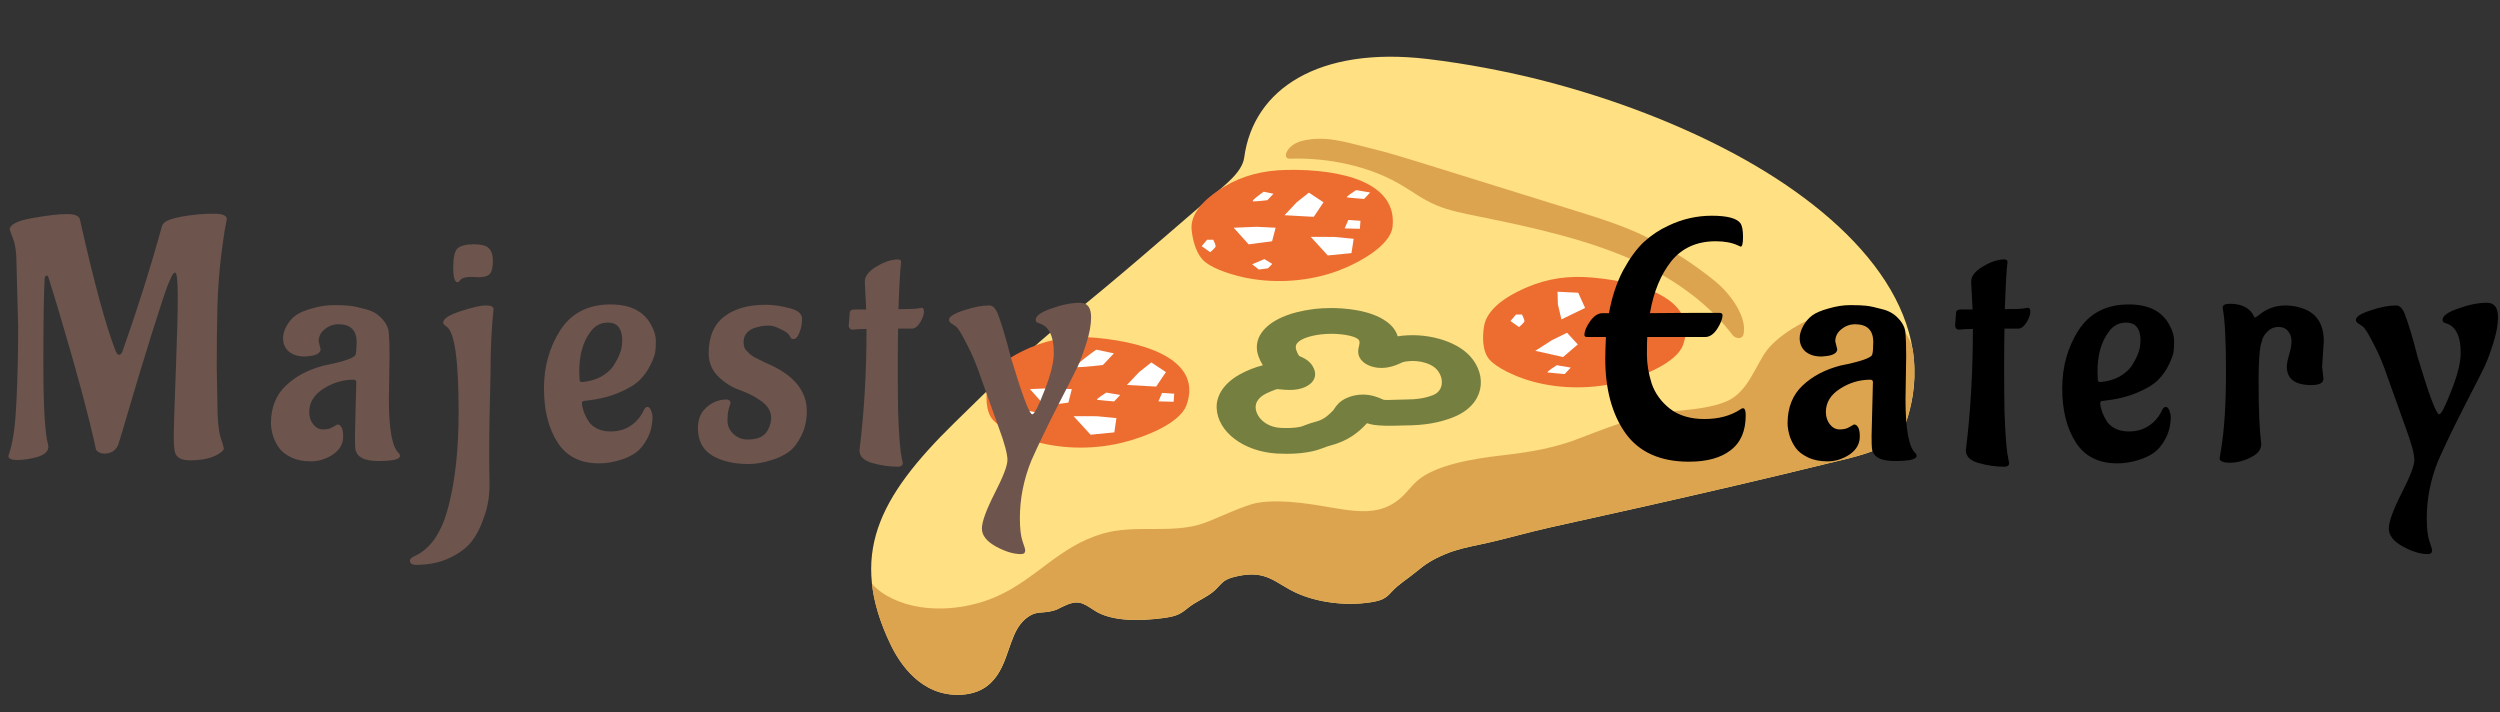 <svg width="186" height="53" viewBox="0 0 186 53" fill="none" xmlns="http://www.w3.org/2000/svg">
<rect x="0" y="0" width="186" height="53" fill="#333333" stroke="none"/>
<path d="M106.175 4.385C98.131 3.445 93.256 6.6 92.569 11.722C92.419 12.832 91.081 13.809 90.063 14.683C86.644 17.627 83.138 20.707 79.55 23.581C76.438 26.069 73.769 28.769 71.031 31.436C65.338 37.009 63.088 41.323 66.263 47.944C66.956 49.402 68.544 51.783 71.4 51.692C74.256 51.605 74.706 49.199 75.225 47.828C75.488 47.124 75.8 46.288 76.675 45.783C77.144 45.514 77.538 45.601 78.063 45.505C78.594 45.41 78.638 45.34 79.056 45.137C80.225 44.57 80.544 44.843 81.444 45.427C82.738 46.267 84.881 46.201 86.519 45.986C87.475 45.862 87.788 45.725 88.356 45.253C88.969 44.739 89.906 44.404 90.45 43.858C91.013 43.294 91.031 43.096 92.069 42.868C94.281 42.383 94.888 43.402 96.469 44.118C98.019 44.822 100.125 45.096 101.956 44.814C102.844 44.677 103.1 44.516 103.538 44.036C104.056 43.46 104.731 43.071 105.356 42.549C106.044 41.969 106.594 41.617 107.538 41.224C108.394 40.868 109.163 40.711 110.131 40.508C111.906 40.135 113.619 39.617 115.381 39.228C117.675 38.719 119.969 38.21 122.263 37.696C126.775 36.678 131.275 35.638 135.738 34.541C138.288 33.916 141.144 33.419 141.806 31.448C142.031 30.781 142.2 30.107 142.306 29.427C143.475 22.041 136.869 15.486 128.344 11.08C124.031 8.853 119.169 7.064 114.031 5.805C112.063 5.329 109.2 4.741 106.175 4.385Z" fill="#FFE082"/>
<path d="M95.744 33.763C95.481 33.763 95.231 33.754 94.975 33.742C92.513 33.585 90.6 32.135 90.519 30.363C90.475 29.324 91.194 28.359 92.494 27.721C92.819 27.56 93.356 27.324 93.957 27.175C93.838 26.989 93.731 26.777 93.644 26.546C93.406 25.908 93.481 25.287 93.869 24.744C94.513 23.838 95.9 23.221 97.775 22.989C98.169 22.943 98.6 22.918 99.044 22.918C99.869 22.918 101.925 23.018 103.169 23.933C103.594 24.243 103.869 24.612 103.988 25.022C106.031 24.703 108.306 25.32 109.381 26.508C110.675 27.941 110.481 30.102 108.125 31.042C107.075 31.46 105.938 31.651 104.531 31.651C104.3 31.651 104.144 31.659 103.975 31.668C103.338 31.684 102.713 31.684 102.219 31.61C102.039 31.581 101.865 31.54 101.7 31.485C101.688 31.502 101.675 31.514 101.663 31.531C101.094 32.131 100.356 32.798 98.888 33.175C98.763 33.208 98.644 33.253 98.531 33.299C98.25 33.402 97.963 33.506 97.65 33.572C97.082 33.701 96.444 33.763 95.744 33.763ZM95.007 28.947C94.981 28.959 94.606 29.08 94.225 29.266C93.688 29.527 93.406 29.899 93.419 30.314C93.444 31.009 94.144 31.759 95.25 31.833C95.775 31.862 96.332 31.846 96.725 31.759C96.863 31.73 96.981 31.676 97.106 31.63C97.344 31.539 97.582 31.456 97.838 31.39C98.375 31.253 98.7 31.046 99.213 30.504C99.231 30.479 99.25 30.446 99.275 30.409C99.413 30.202 99.644 29.85 100.194 29.61C100.569 29.444 100.969 29.357 101.394 29.357C102.05 29.357 102.531 29.568 102.813 29.688C102.863 29.709 102.913 29.738 102.969 29.75C102.988 29.75 103.119 29.759 103.281 29.759C103.456 29.759 103.644 29.75 103.825 29.742C104.044 29.734 104.263 29.726 104.463 29.726C105.406 29.726 106.038 29.626 106.631 29.39C107.438 29.067 107.438 28.09 106.9 27.494C106.4 26.939 105.225 26.699 104.313 26.96L104.263 26.993C103.906 27.158 103.288 27.427 102.556 27.365C102.327 27.345 102.107 27.294 101.908 27.216C101.71 27.137 101.537 27.034 101.4 26.91C100.919 26.475 101.05 25.978 101.125 25.68L101.144 25.577C101.181 25.337 101.069 25.25 101.013 25.212C100.706 24.989 99.913 24.835 99.038 24.835C98.769 24.835 98.513 24.852 98.294 24.877C97.388 24.985 96.713 25.241 96.488 25.56C96.363 25.734 96.4 25.941 96.457 26.086C96.569 26.396 96.675 26.492 96.681 26.496C96.931 26.595 97.4 26.802 97.656 27.233C98.019 27.833 97.8 28.252 97.55 28.496C97.35 28.69 96.882 29.013 95.95 29.013C95.719 29.013 95.444 28.993 95.194 28.964C95.125 28.959 95.063 28.951 95.007 28.947Z" fill="#757F3F"/>
<path d="M73.469 28.757C73.625 27.763 74.575 26.744 76.681 25.846C78.2 25.2 79.769 24.968 81.562 25.134C85.65 25.506 89.444 26.96 88.269 30.156C87.781 31.485 85.213 32.529 83.406 32.955C81.206 33.477 78.756 33.415 76.65 32.74C75.7 32.438 74.45 31.866 73.894 31.262C73.312 30.628 73.35 29.477 73.469 28.757Z" fill="#ED6C30"/>
<path d="M84.75 27.684L83.844 28.641L86.019 28.761L86.744 27.684L85.656 26.964L84.75 27.684ZM78.331 28.881L76.625 28.947L77.737 30.189L79.487 29.953L79.744 28.951L78.331 28.881ZM81.612 30.968L79.875 30.964L81.138 32.342L82.906 32.169L83.062 31.104L81.612 30.968ZM86.456 29.233L86.188 29.862L87.319 29.891L87.362 29.291L86.456 29.233ZM82.306 29.208C82.306 29.208 81.494 29.717 81.625 29.746C81.763 29.775 82.894 29.866 82.894 29.866L83.344 29.386L82.306 29.208ZM76.612 30.583C76.612 30.583 75.575 31.303 75.844 31.303C76.112 31.303 76.888 31.212 76.888 31.212L77.338 30.732L76.612 30.583ZM81.562 26.016C81.562 26.016 79.675 27.32 80.169 27.32C80.662 27.32 82.056 27.158 82.056 27.158L82.875 26.289L81.562 26.016Z" fill="white"/>
<path d="M88.656 17.101C88.563 16.099 89.25 14.993 91.106 13.875C92.444 13.072 93.938 12.675 95.744 12.641C99.863 12.567 103.969 13.585 103.606 16.869C103.463 18.235 101.181 19.544 99.506 20.161C97.469 20.91 95.038 21.121 92.788 20.687C91.775 20.488 90.4 20.066 89.706 19.527C88.975 18.964 88.731 17.821 88.656 17.101Z" fill="#ED6C30"/>
<path d="M96.475 15.051L95.569 16.012L97.744 16.132L98.469 15.051L97.381 14.331L96.475 15.051ZM93.494 16.873L91.787 16.943L92.9 18.181L94.644 17.95L94.906 16.943L93.494 16.873ZM99.263 17.627L97.519 17.622L98.787 19.006L100.55 18.832L100.712 17.767L99.263 17.627ZM93.162 19.664L94.069 19.275L94.656 19.635L94.338 19.962L93.656 20.053L93.162 19.664ZM100.312 16.364L100.044 16.993L101.175 17.022L101.219 16.426L100.312 16.364ZM100.9 14.144C100.9 14.144 100.087 14.654 100.219 14.683C100.356 14.712 101.488 14.803 101.488 14.803L101.938 14.322L100.9 14.144ZM94.019 14.264C94.019 14.264 92.975 14.985 93.25 14.985C93.519 14.985 94.294 14.894 94.294 14.894L94.744 14.414L94.019 14.264ZM89.812 17.834L89.406 18.314L90.037 18.765C90.037 18.765 90.444 18.434 90.444 18.314C90.444 18.194 90.263 17.834 90.263 17.834H89.812Z" fill="white"/>
<path d="M110.413 24.276C110.569 23.283 111.519 22.264 113.625 21.366C115.144 20.72 116.713 20.488 118.5 20.653C122.588 21.026 126.381 22.48 125.213 25.676C124.725 27.005 122.156 28.049 120.35 28.471C118.15 28.993 115.7 28.931 113.594 28.256C112.644 27.953 111.394 27.382 110.838 26.777C110.256 26.148 110.294 24.997 110.413 24.276Z" fill="#ED6C30"/>
<path d="M115.906 22.645L116.169 23.763L117.931 22.91L117.419 21.78L115.881 21.705L115.906 22.645ZM115.45 25.316L114.225 26.102L116.294 26.562L117.388 25.626L116.588 24.757L115.45 25.316ZM120.556 23.386L119.238 24.14L121.556 24.637L122.719 23.738L121.794 22.864L120.556 23.386ZM120.4 26.413L121.306 26.02L121.894 26.384L121.581 26.711L120.9 26.802L120.4 26.413ZM115.825 27.171C115.825 27.171 115.013 27.68 115.144 27.709C115.281 27.738 116.413 27.829 116.413 27.829L116.863 27.349L115.825 27.171ZM112.788 23.403L112.381 23.883L113.013 24.334C113.013 24.334 113.419 24.003 113.419 23.883C113.419 23.763 113.238 23.403 113.238 23.403H112.788Z" fill="white"/>
<path d="M96.812 10.496C98.625 10.033 100.187 10.604 101.981 11.035C103.262 11.345 104.5 11.73 105.731 12.111C109.525 13.291 113.319 14.467 117.106 15.647C118.956 16.223 120.812 16.803 122.45 17.614C124.381 18.571 126.056 19.668 127.581 20.906C128.806 21.896 130.031 23.655 129.706 24.922C129.525 25.345 129.025 25.096 128.919 24.947C127.317 22.826 124.962 20.993 122.056 19.606C118.456 17.896 114.175 16.943 109.931 16.09C108.875 15.875 107.794 15.664 106.862 15.271C105.819 14.832 105.012 14.194 104.075 13.66C101.862 12.393 98.9 11.714 95.975 11.805C95.356 11.842 95.694 10.815 96.812 10.496Z" fill="#DDA450"/>
<path d="M141.644 24.637C140.556 23.444 138.687 22.831 136.637 23.142C134.712 23.436 132.394 24.856 131.487 26.024C130.581 27.187 130.075 29.216 128.381 29.891C126.425 30.678 123.869 30.438 121.794 31.075C120.431 31.498 118.856 32.09 117.556 32.595C115.656 33.336 113.894 33.634 111.719 33.883C109.544 34.131 106.775 34.603 105.444 35.771C104.962 36.197 104.637 36.694 104.137 37.112C102.187 38.76 99.875 37.763 96.756 37.415C95.762 37.303 94.5 37.233 93.531 37.415C92.506 37.605 90.512 38.591 89.569 38.922C87.206 39.758 84.519 38.988 82.062 39.696C78.819 40.632 77.137 43.038 74.206 44.354C72.537 45.104 70.425 45.468 68.462 45.166C66.981 44.938 65.625 44.296 64.869 43.431C65.025 44.831 65.469 46.317 66.25 47.944C66.944 49.402 68.531 51.783 71.387 51.691C74.244 51.605 74.694 49.199 75.212 47.828C75.475 47.124 75.787 46.288 76.662 45.783C77.131 45.514 77.525 45.601 78.05 45.505C78.581 45.41 78.625 45.34 79.044 45.137C80.212 44.57 80.531 44.843 81.431 45.427C82.725 46.267 84.869 46.201 86.506 45.986C87.462 45.861 87.775 45.725 88.344 45.253C88.956 44.739 89.894 44.404 90.437 43.858C91 43.294 91.019 43.096 92.056 42.868C94.269 42.383 94.875 43.402 96.456 44.118C98.006 44.822 100.112 45.096 101.944 44.814C102.831 44.677 103.087 44.516 103.525 44.035C104.044 43.46 104.719 43.071 105.344 42.549C106.031 41.969 106.581 41.617 107.525 41.224C108.381 40.868 109.15 40.711 110.119 40.508C111.894 40.135 113.606 39.617 115.369 39.228C117.662 38.719 119.956 38.21 122.25 37.696C126.762 36.678 131.262 35.638 135.725 34.541C138.275 33.916 141.131 33.419 141.794 31.448C142.019 30.781 142.187 30.107 142.294 29.427C142.369 28.951 142.412 28.475 142.425 28.007C142.431 26.993 142.475 25.544 141.644 24.637Z" fill="#DDA450"/>
<path d="M1.35 24.275L1.225 19.55C1.225 18.8 1.142 18.208 0.975 17.775C0.808 17.342 0.725 17.108 0.725 17.075C0.725 16.708 1.283 16.425 2.4 16.225C3.533 16.025 4.392 15.925 4.975 15.925C5.575 15.925 5.9 16.067 5.95 16.35C7 21.033 7.883 24.283 8.6 26.1C8.683 26.3 8.767 26.4 8.85 26.4C8.95 26.4 9.033 26.325 9.1 26.175C10.217 23.025 11.2 19.908 12.05 16.825C12.117 16.625 12.283 16.475 12.55 16.375C12.817 16.258 13.275 16.15 13.925 16.05C14.592 15.95 15.25 15.9 15.9 15.9C16.55 15.9 16.875 16.033 16.875 16.3C16.875 16.317 16.85 16.45 16.8 16.7C16.75 16.933 16.7 17.225 16.65 17.575C16.6 17.925 16.542 18.35 16.475 18.85C16.325 20 16.225 21.325 16.175 22.825C16.142 24.308 16.125 25.8 16.125 27.3L16.175 29.925C16.175 31.125 16.25 31.983 16.4 32.5C16.567 33 16.65 33.292 16.65 33.375C16.65 33.442 16.592 33.525 16.475 33.625C15.958 34.042 15.175 34.25 14.125 34.25C13.458 34.25 13.083 34.025 13 33.575C12.95 33.342 12.925 32.975 12.925 32.475C12.925 31.958 12.975 30.392 13.075 27.775C13.175 25.158 13.225 23.258 13.225 22.075C13.225 20.875 13.158 20.275 13.025 20.275C13.008 20.275 13 20.283 13 20.3C13 20.3 12.975 20.308 12.925 20.325C12.875 20.342 12.742 20.6 12.525 21.1C12.325 21.6 11.917 22.833 11.3 24.8C10.683 26.767 10.125 28.608 9.625 30.325C9.125 32.025 8.85 32.942 8.8 33.075C8.617 33.525 8.267 33.75 7.75 33.75C7.5 33.75 7.3 33.658 7.15 33.475C6.617 31.008 5.667 27.483 4.3 22.9L3.6 20.625C3.567 20.542 3.533 20.5 3.5 20.5C3.417 20.5 3.358 20.558 3.325 20.675C3.258 21.758 3.225 23.892 3.225 27.075C3.225 30.242 3.342 32.242 3.575 33.075C3.592 33.108 3.6 33.158 3.6 33.225C3.6 33.575 3.325 33.833 2.775 34C2.225 34.15 1.725 34.225 1.275 34.225C0.842 34.225 0.625 34.125 0.625 33.925C0.625 33.908 0.667 33.775 0.75 33.525C1 32.675 1.158 31.442 1.225 29.825C1.308 28.208 1.35 26.358 1.35 24.275ZM28.983 26.5L28.933 29.7C28.933 31.917 29.174 33.25 29.658 33.7C29.724 33.767 29.758 33.842 29.758 33.925C29.758 34.175 29.216 34.3 28.133 34.3C27.066 34.3 26.5 33.983 26.433 33.35C26.416 33.2 26.408 32.892 26.408 32.425L26.508 28.425C26.508 28.308 26.441 28.25 26.308 28.25C25.508 28.25 24.758 28.475 24.058 28.925C23.358 29.375 23.008 29.95 23.008 30.65C23.008 31.017 23.108 31.325 23.308 31.575C23.508 31.825 23.75 31.95 24.033 31.95C24.333 31.95 24.575 31.892 24.758 31.775C24.958 31.658 25.075 31.592 25.108 31.575C25.391 31.608 25.533 31.908 25.533 32.475C25.533 33.025 25.274 33.475 24.758 33.825C24.241 34.158 23.7 34.325 23.133 34.325C22.566 34.325 22.075 34.225 21.658 34.025C21.258 33.825 20.966 33.6 20.783 33.35C20.599 33.1 20.45 32.817 20.333 32.5C20.216 32.117 20.158 31.783 20.158 31.5C20.158 30.333 20.524 29.4 21.258 28.7C21.991 28 22.933 27.5 24.083 27.2C25.599 26.9 26.391 26.625 26.458 26.375C26.508 26.192 26.533 25.883 26.533 25.45C26.533 24.567 26.083 24.125 25.183 24.125C24.799 24.125 24.458 24.25 24.158 24.5C23.858 24.733 23.708 25.033 23.708 25.4L23.858 26C23.825 26.283 23.524 26.45 22.958 26.5L22.683 26.525C22.183 26.525 21.783 26.4 21.483 26.15C21.2 25.9 21.058 25.567 21.058 25.15C21.058 24.883 21.141 24.592 21.308 24.275C21.491 23.942 21.716 23.675 21.983 23.475C22.25 23.275 22.658 23.1 23.208 22.95C23.774 22.783 24.316 22.7 24.833 22.7C25.349 22.7 25.75 22.717 26.033 22.75C26.316 22.783 26.7 22.867 27.183 23C27.683 23.117 28.091 23.35 28.408 23.7C28.741 24.05 28.916 24.425 28.933 24.825C28.966 25.208 28.983 25.767 28.983 26.5ZM35.646 20.625L35.046 20.6C34.596 20.6 34.304 20.708 34.171 20.925C34.138 20.975 34.096 21 34.046 21C33.829 21 33.721 20.633 33.721 19.9C33.721 19.15 33.829 18.675 34.046 18.475C34.279 18.275 34.679 18.175 35.246 18.175C35.813 18.175 36.188 18.275 36.371 18.475C36.571 18.658 36.671 18.975 36.671 19.425C36.671 19.875 36.596 20.192 36.446 20.375C36.296 20.542 36.029 20.625 35.646 20.625ZM36.721 23C36.571 24.35 36.496 25.933 36.496 27.75C36.429 30.2 36.396 32.308 36.396 34.075L36.421 36.05C36.421 36.917 36.288 37.717 36.021 38.45C35.771 39.2 35.463 39.808 35.096 40.275C34.746 40.742 34.204 41.15 33.471 41.5C32.754 41.85 31.913 42.025 30.946 42.025C30.646 42.025 30.496 41.917 30.496 41.7C30.496 41.583 30.629 41.467 30.896 41.35C32.063 40.8 32.888 39.567 33.371 37.65C33.871 35.733 34.121 33.4 34.121 30.65C34.121 26.783 33.821 24.667 33.221 24.3C33.054 24.183 32.971 24.083 32.971 24C32.971 23.717 33.404 23.433 34.271 23.15C35.138 22.867 35.763 22.725 36.146 22.725C36.529 22.725 36.721 22.817 36.721 23ZM43.096 27.65L43.121 28.275C43.121 28.375 43.187 28.425 43.321 28.425C43.854 28.375 44.321 28.242 44.721 28.025C45.121 27.792 45.421 27.533 45.621 27.25C46.021 26.633 46.237 26.1 46.271 25.65L46.296 25.35C46.296 24.45 45.937 24 45.221 24C44.687 24 44.254 24.233 43.921 24.7C43.371 25.433 43.096 26.417 43.096 27.65ZM48.546 30.975C48.546 31.608 48.412 32.167 48.146 32.65C47.896 33.117 47.604 33.467 47.271 33.7C46.954 33.917 46.579 34.092 46.146 34.225C45.596 34.392 45.071 34.475 44.571 34.475C43.171 34.475 42.137 33.95 41.471 32.9C40.804 31.85 40.471 30.517 40.471 28.9C40.471 27.267 40.879 25.817 41.696 24.55C42.529 23.283 43.771 22.65 45.421 22.65C46.921 22.65 47.937 23.175 48.471 24.225C48.687 24.625 48.796 25.008 48.796 25.375C48.796 25.725 48.779 26.008 48.746 26.225C48.712 26.425 48.596 26.733 48.396 27.15C48.196 27.567 47.929 27.942 47.596 28.275C47.262 28.608 46.737 28.925 46.021 29.225C45.304 29.525 44.462 29.725 43.496 29.825C43.362 29.825 43.296 29.883 43.296 30C43.296 30.15 43.346 30.375 43.446 30.675C43.562 30.958 43.687 31.2 43.821 31.4C44.187 31.867 44.729 32.1 45.446 32.1C46.162 32.1 46.771 31.867 47.271 31.4C47.537 31.15 47.754 30.842 47.921 30.475C47.987 30.342 48.071 30.275 48.171 30.275C48.287 30.275 48.379 30.367 48.446 30.55C48.512 30.733 48.546 30.875 48.546 30.975ZM60.025 30.575C60.025 31.292 59.883 31.917 59.6 32.45C59.333 32.983 59.025 33.375 58.675 33.625C58.325 33.875 57.908 34.075 57.425 34.225C56.791 34.425 56.217 34.525 55.7 34.525C54.617 34.525 53.717 34.317 53 33.9C52.283 33.467 51.925 32.783 51.925 31.85C51.925 31.3 52.075 30.85 52.375 30.5C52.842 29.983 53.4 29.725 54.05 29.725C54.25 29.725 54.35 29.817 54.35 30C54.35 30.017 54.308 30.15 54.225 30.4C54.158 30.633 54.125 30.933 54.125 31.3C54.125 31.667 54.267 31.992 54.55 32.275C54.85 32.558 55.208 32.7 55.625 32.7C56.041 32.7 56.375 32.633 56.625 32.5C56.875 32.35 57.05 32.167 57.15 31.95C57.3 31.65 57.375 31.367 57.375 31.1C57.375 30.617 57.133 30.2 56.65 29.85C56.166 29.5 55.633 29.225 55.05 29.025C54.467 28.825 53.933 28.492 53.45 28.025C52.967 27.558 52.725 26.975 52.725 26.275C52.725 25.075 53.1 24.175 53.85 23.575C54.617 22.975 55.65 22.675 56.95 22.675C57.517 22.675 58.108 22.758 58.725 22.925C59.358 23.075 59.675 23.342 59.675 23.725C59.675 24.092 59.608 24.433 59.475 24.75C59.358 25.067 59.208 25.225 59.025 25.225C58.925 25.225 58.858 25.192 58.825 25.125C58.791 25.042 58.733 24.95 58.65 24.85C58.566 24.75 58.367 24.625 58.05 24.475C57.733 24.308 57.458 24.225 57.225 24.225C57.008 24.225 56.858 24.233 56.775 24.25C56.708 24.25 56.583 24.275 56.4 24.325C56.217 24.358 56.05 24.417 55.9 24.5C55.517 24.717 55.325 25.033 55.325 25.45C55.325 25.717 55.383 25.917 55.5 26.05C55.617 26.167 55.708 26.258 55.775 26.325C55.842 26.392 55.958 26.475 56.125 26.575C56.291 26.658 56.408 26.717 56.475 26.75C56.541 26.783 56.691 26.858 56.925 26.975C57.158 27.075 57.308 27.142 57.375 27.175C59.142 28.008 60.025 29.142 60.025 30.575ZM63.144 24.25L63.219 23.25C63.235 23.1 63.352 23.025 63.569 23.025H64.444L64.344 21.025V20.925C64.344 20.542 64.635 20.175 65.219 19.825C65.802 19.475 66.335 19.3 66.819 19.3C66.969 19.3 67.044 19.367 67.044 19.5V19.525C66.977 19.975 66.91 21.133 66.844 23C67.577 23 68.044 22.983 68.244 22.95C68.444 22.917 68.552 22.9 68.569 22.9C68.685 22.9 68.744 23 68.744 23.2C68.744 23.4 68.652 23.658 68.469 23.975C68.285 24.275 68.085 24.433 67.869 24.45H66.819C66.802 25.017 66.794 25.975 66.794 27.325C66.794 28.658 66.802 29.758 66.819 30.625C66.852 31.492 66.885 32.15 66.919 32.6C66.952 33.033 66.985 33.383 67.019 33.65C67.069 33.917 67.102 34.108 67.119 34.225C67.152 34.342 67.169 34.417 67.169 34.45C67.169 34.617 67.06 34.708 66.844 34.725C66.194 34.725 65.544 34.633 64.894 34.45C64.26 34.267 63.944 33.95 63.944 33.5C64.294 30.7 64.469 27.692 64.469 24.475C64.019 24.475 63.677 24.492 63.444 24.525H63.419C63.269 24.525 63.177 24.433 63.144 24.25ZM76.278 40.925C76.278 41.125 76.178 41.225 75.978 41.225H75.954C75.403 41.225 74.778 41.033 74.079 40.65C73.395 40.267 73.053 39.825 73.053 39.325C73.053 38.825 73.37 37.95 74.004 36.7C74.637 35.467 74.954 34.642 74.954 34.225C74.954 33.775 74.737 32.967 74.303 31.8C73.754 30.283 73.312 29.05 72.978 28.1C72.662 27.15 72.312 26.317 71.928 25.6C71.562 24.867 71.295 24.433 71.129 24.3L70.879 24.125C70.695 24.025 70.603 23.917 70.603 23.8C70.603 23.567 70.962 23.333 71.678 23.1C72.412 22.85 73.053 22.725 73.603 22.725C73.853 22.725 74.062 22.925 74.228 23.325C74.528 24.108 74.853 25.192 75.204 26.575C76.053 29.408 76.587 30.825 76.803 30.825C76.954 30.825 77.254 30.242 77.704 29.075C78.17 27.908 78.403 26.967 78.403 26.25C78.403 25 78.037 24.267 77.303 24.05C77.137 24.017 77.053 23.933 77.053 23.8C77.053 23.5 77.445 23.217 78.228 22.95C79.012 22.667 79.72 22.525 80.353 22.525C80.903 22.525 81.178 22.883 81.178 23.6C81.178 24.15 81.062 24.792 80.829 25.525C80.595 26.258 80.379 26.842 80.178 27.275C79.978 27.692 79.478 28.675 78.678 30.225C77.895 31.758 77.245 33.108 76.728 34.275C76.162 35.675 75.879 37.1 75.879 38.55C75.879 39.317 75.945 39.892 76.079 40.275C76.212 40.658 76.278 40.875 76.278 40.925Z" fill="#6D544D"/>
<path d="M129.881 30.9C129.881 32.067 129.506 32.933 128.756 33.5C128.023 34.067 126.99 34.35 125.656 34.35C123.523 34.35 121.948 33.642 120.931 32.225C119.931 30.808 119.431 28.958 119.431 26.675C119.431 26.308 119.448 25.775 119.481 25.075H118.081C117.948 25.075 117.881 25.025 117.881 24.925C117.881 24.642 118.023 24.3 118.306 23.9C118.59 23.5 118.898 23.3 119.231 23.3H119.706C119.923 22.1 120.273 21.042 120.756 20.125C121.256 19.208 121.773 18.5 122.306 18C122.856 17.5 123.456 17.1 124.106 16.8C125.14 16.3 126.223 16.05 127.356 16.05C128.49 16.05 129.198 16.233 129.481 16.6C129.615 16.783 129.681 17.125 129.681 17.625C129.681 18.108 129.623 18.35 129.506 18.35C129.49 18.35 129.415 18.317 129.281 18.25C128.848 18.05 128.306 17.95 127.656 17.95C126.24 17.95 125.131 18.45 124.331 19.45C123.548 20.45 123.023 21.733 122.756 23.3C124.023 23.283 125.74 23.275 127.906 23.275C128.073 23.275 128.156 23.333 128.156 23.45C128.156 23.717 128.023 24.058 127.756 24.475C127.49 24.875 127.19 25.075 126.856 25.075H122.556C122.54 25.275 122.531 25.717 122.531 26.4C122.531 27.067 122.648 27.775 122.881 28.525C123.131 29.258 123.581 29.883 124.231 30.4C124.898 30.917 125.756 31.175 126.806 31.175C127.856 31.175 128.74 30.942 129.456 30.475C129.54 30.408 129.615 30.375 129.681 30.375C129.815 30.375 129.881 30.55 129.881 30.9ZM141.82 26.5L141.77 29.7C141.77 31.917 142.011 33.25 142.495 33.7C142.561 33.767 142.595 33.842 142.595 33.925C142.595 34.175 142.053 34.3 140.97 34.3C139.903 34.3 139.336 33.983 139.27 33.35C139.253 33.2 139.245 32.892 139.245 32.425L139.345 28.425C139.345 28.308 139.278 28.25 139.145 28.25C138.345 28.25 137.595 28.475 136.895 28.925C136.195 29.375 135.845 29.95 135.845 30.65C135.845 31.017 135.945 31.325 136.145 31.575C136.345 31.825 136.586 31.95 136.87 31.95C137.17 31.95 137.411 31.892 137.595 31.775C137.795 31.658 137.911 31.592 137.945 31.575C138.228 31.608 138.37 31.908 138.37 32.475C138.37 33.025 138.111 33.475 137.595 33.825C137.078 34.158 136.536 34.325 135.97 34.325C135.403 34.325 134.911 34.225 134.495 34.025C134.095 33.825 133.803 33.6 133.62 33.35C133.436 33.1 133.286 32.817 133.17 32.5C133.053 32.117 132.995 31.783 132.995 31.5C132.995 30.333 133.361 29.4 134.095 28.7C134.828 28 135.77 27.5 136.92 27.2C138.436 26.9 139.228 26.625 139.295 26.375C139.345 26.192 139.37 25.883 139.37 25.45C139.37 24.567 138.92 24.125 138.02 24.125C137.636 24.125 137.295 24.25 136.995 24.5C136.695 24.733 136.545 25.033 136.545 25.4L136.695 26C136.661 26.283 136.361 26.45 135.795 26.5L135.52 26.525C135.02 26.525 134.62 26.4 134.32 26.15C134.036 25.9 133.895 25.567 133.895 25.15C133.895 24.883 133.978 24.592 134.145 24.275C134.328 23.942 134.553 23.675 134.82 23.475C135.086 23.275 135.495 23.1 136.045 22.95C136.611 22.783 137.153 22.7 137.67 22.7C138.186 22.7 138.586 22.717 138.87 22.75C139.153 22.783 139.536 22.867 140.02 23C140.52 23.117 140.928 23.35 141.245 23.7C141.578 24.05 141.753 24.425 141.77 24.825C141.803 25.208 141.82 25.767 141.82 26.5ZM145.458 24.25L145.533 23.25C145.55 23.1 145.666 23.025 145.883 23.025H146.758L146.658 21.025V20.925C146.658 20.542 146.95 20.175 147.533 19.825C148.116 19.475 148.65 19.3 149.133 19.3C149.283 19.3 149.358 19.367 149.358 19.5V19.525C149.291 19.975 149.225 21.133 149.158 23C149.891 23 150.358 22.983 150.558 22.95C150.758 22.917 150.866 22.9 150.883 22.9C151 22.9 151.058 23 151.058 23.2C151.058 23.4 150.966 23.658 150.783 23.975C150.6 24.275 150.4 24.433 150.183 24.45H149.133C149.116 25.017 149.108 25.975 149.108 27.325C149.108 28.658 149.116 29.758 149.133 30.625C149.166 31.492 149.2 32.15 149.233 32.6C149.266 33.033 149.3 33.383 149.333 33.65C149.383 33.917 149.416 34.108 149.433 34.225C149.466 34.342 149.483 34.417 149.483 34.45C149.483 34.617 149.375 34.708 149.158 34.725C148.508 34.725 147.858 34.633 147.208 34.45C146.575 34.267 146.258 33.95 146.258 33.5C146.608 30.7 146.783 27.692 146.783 24.475C146.333 24.475 145.991 24.492 145.758 24.525H145.733C145.583 24.525 145.491 24.433 145.458 24.25ZM156.055 27.65L156.08 28.275C156.08 28.375 156.146 28.425 156.28 28.425C156.813 28.375 157.28 28.242 157.68 28.025C158.08 27.792 158.38 27.533 158.58 27.25C158.98 26.633 159.196 26.1 159.23 25.65L159.255 25.35C159.255 24.45 158.896 24 158.18 24C157.646 24 157.213 24.233 156.88 24.7C156.33 25.433 156.055 26.417 156.055 27.65ZM161.505 30.975C161.505 31.608 161.371 32.167 161.105 32.65C160.855 33.117 160.563 33.467 160.23 33.7C159.913 33.917 159.538 34.092 159.105 34.225C158.555 34.392 158.03 34.475 157.53 34.475C156.13 34.475 155.096 33.95 154.43 32.9C153.763 31.85 153.43 30.517 153.43 28.9C153.43 27.267 153.838 25.817 154.655 24.55C155.488 23.283 156.73 22.65 158.38 22.65C159.88 22.65 160.896 23.175 161.43 24.225C161.646 24.625 161.755 25.008 161.755 25.375C161.755 25.725 161.738 26.008 161.705 26.225C161.671 26.425 161.555 26.733 161.355 27.15C161.155 27.567 160.888 27.942 160.555 28.275C160.221 28.608 159.696 28.925 158.98 29.225C158.263 29.525 157.421 29.725 156.455 29.825C156.321 29.825 156.255 29.883 156.255 30C156.255 30.15 156.305 30.375 156.405 30.675C156.521 30.958 156.646 31.2 156.78 31.4C157.146 31.867 157.688 32.1 158.405 32.1C159.121 32.1 159.73 31.867 160.23 31.4C160.496 31.15 160.713 30.842 160.88 30.475C160.946 30.342 161.03 30.275 161.13 30.275C161.246 30.275 161.338 30.367 161.405 30.55C161.471 30.733 161.505 30.875 161.505 30.975ZM172.765 27.3L172.865 28.175C172.865 28.492 172.565 28.65 171.965 28.65C170.748 28.65 170.14 28.192 170.14 27.275C170.14 27.058 170.198 26.758 170.315 26.375C170.431 25.992 170.49 25.658 170.49 25.375C170.49 25.092 170.406 24.85 170.24 24.65C170.073 24.433 169.831 24.325 169.515 24.325C169.198 24.325 168.923 24.442 168.69 24.675C168.473 24.892 168.34 25.117 168.29 25.35L168.19 25.7C168.09 26.217 168.04 27.083 168.04 28.3C168.04 29.5 168.056 30.45 168.09 31.15C168.123 31.833 168.156 32.308 168.19 32.575C168.223 32.825 168.24 32.975 168.24 33.025C168.24 33.442 167.981 33.775 167.465 34.025C166.948 34.292 166.431 34.425 165.915 34.425C165.398 34.425 165.14 34.317 165.14 34.1L165.265 33.325C165.498 31.875 165.615 29.983 165.615 27.65C165.615 25.317 165.531 23.733 165.365 22.9C165.365 22.7 165.54 22.6 165.89 22.6C166.79 22.6 167.39 22.908 167.69 23.525C167.706 23.592 167.731 23.625 167.765 23.625C167.815 23.625 167.931 23.55 168.115 23.4C168.665 22.95 169.315 22.725 170.065 22.725C170.531 22.725 170.998 22.817 171.465 23C172.415 23.383 172.89 24.183 172.89 25.4L172.765 27.3ZM180.951 40.925C180.951 41.125 180.851 41.225 180.651 41.225H180.626C180.076 41.225 179.451 41.033 178.751 40.65C178.068 40.267 177.726 39.825 177.726 39.325C177.726 38.825 178.043 37.95 178.676 36.7C179.31 35.467 179.626 34.642 179.626 34.225C179.626 33.775 179.41 32.967 178.976 31.8C178.426 30.283 177.985 29.05 177.651 28.1C177.335 27.15 176.985 26.317 176.601 25.6C176.235 24.867 175.968 24.433 175.801 24.3L175.551 24.125C175.368 24.025 175.276 23.917 175.276 23.8C175.276 23.567 175.635 23.333 176.351 23.1C177.085 22.85 177.726 22.725 178.276 22.725C178.526 22.725 178.735 22.925 178.901 23.325C179.201 24.108 179.526 25.192 179.876 26.575C180.726 29.408 181.26 30.825 181.476 30.825C181.626 30.825 181.926 30.242 182.376 29.075C182.843 27.908 183.076 26.967 183.076 26.25C183.076 25 182.71 24.267 181.976 24.05C181.81 24.017 181.726 23.933 181.726 23.8C181.726 23.5 182.118 23.217 182.901 22.95C183.685 22.667 184.393 22.525 185.026 22.525C185.576 22.525 185.851 22.883 185.851 23.6C185.851 24.15 185.735 24.792 185.501 25.525C185.268 26.258 185.051 26.842 184.851 27.275C184.651 27.692 184.151 28.675 183.351 30.225C182.568 31.758 181.918 33.108 181.401 34.275C180.835 35.675 180.551 37.1 180.551 38.55C180.551 39.317 180.618 39.892 180.751 40.275C180.885 40.658 180.951 40.875 180.951 40.925Z" fill="black"/>
</svg>
